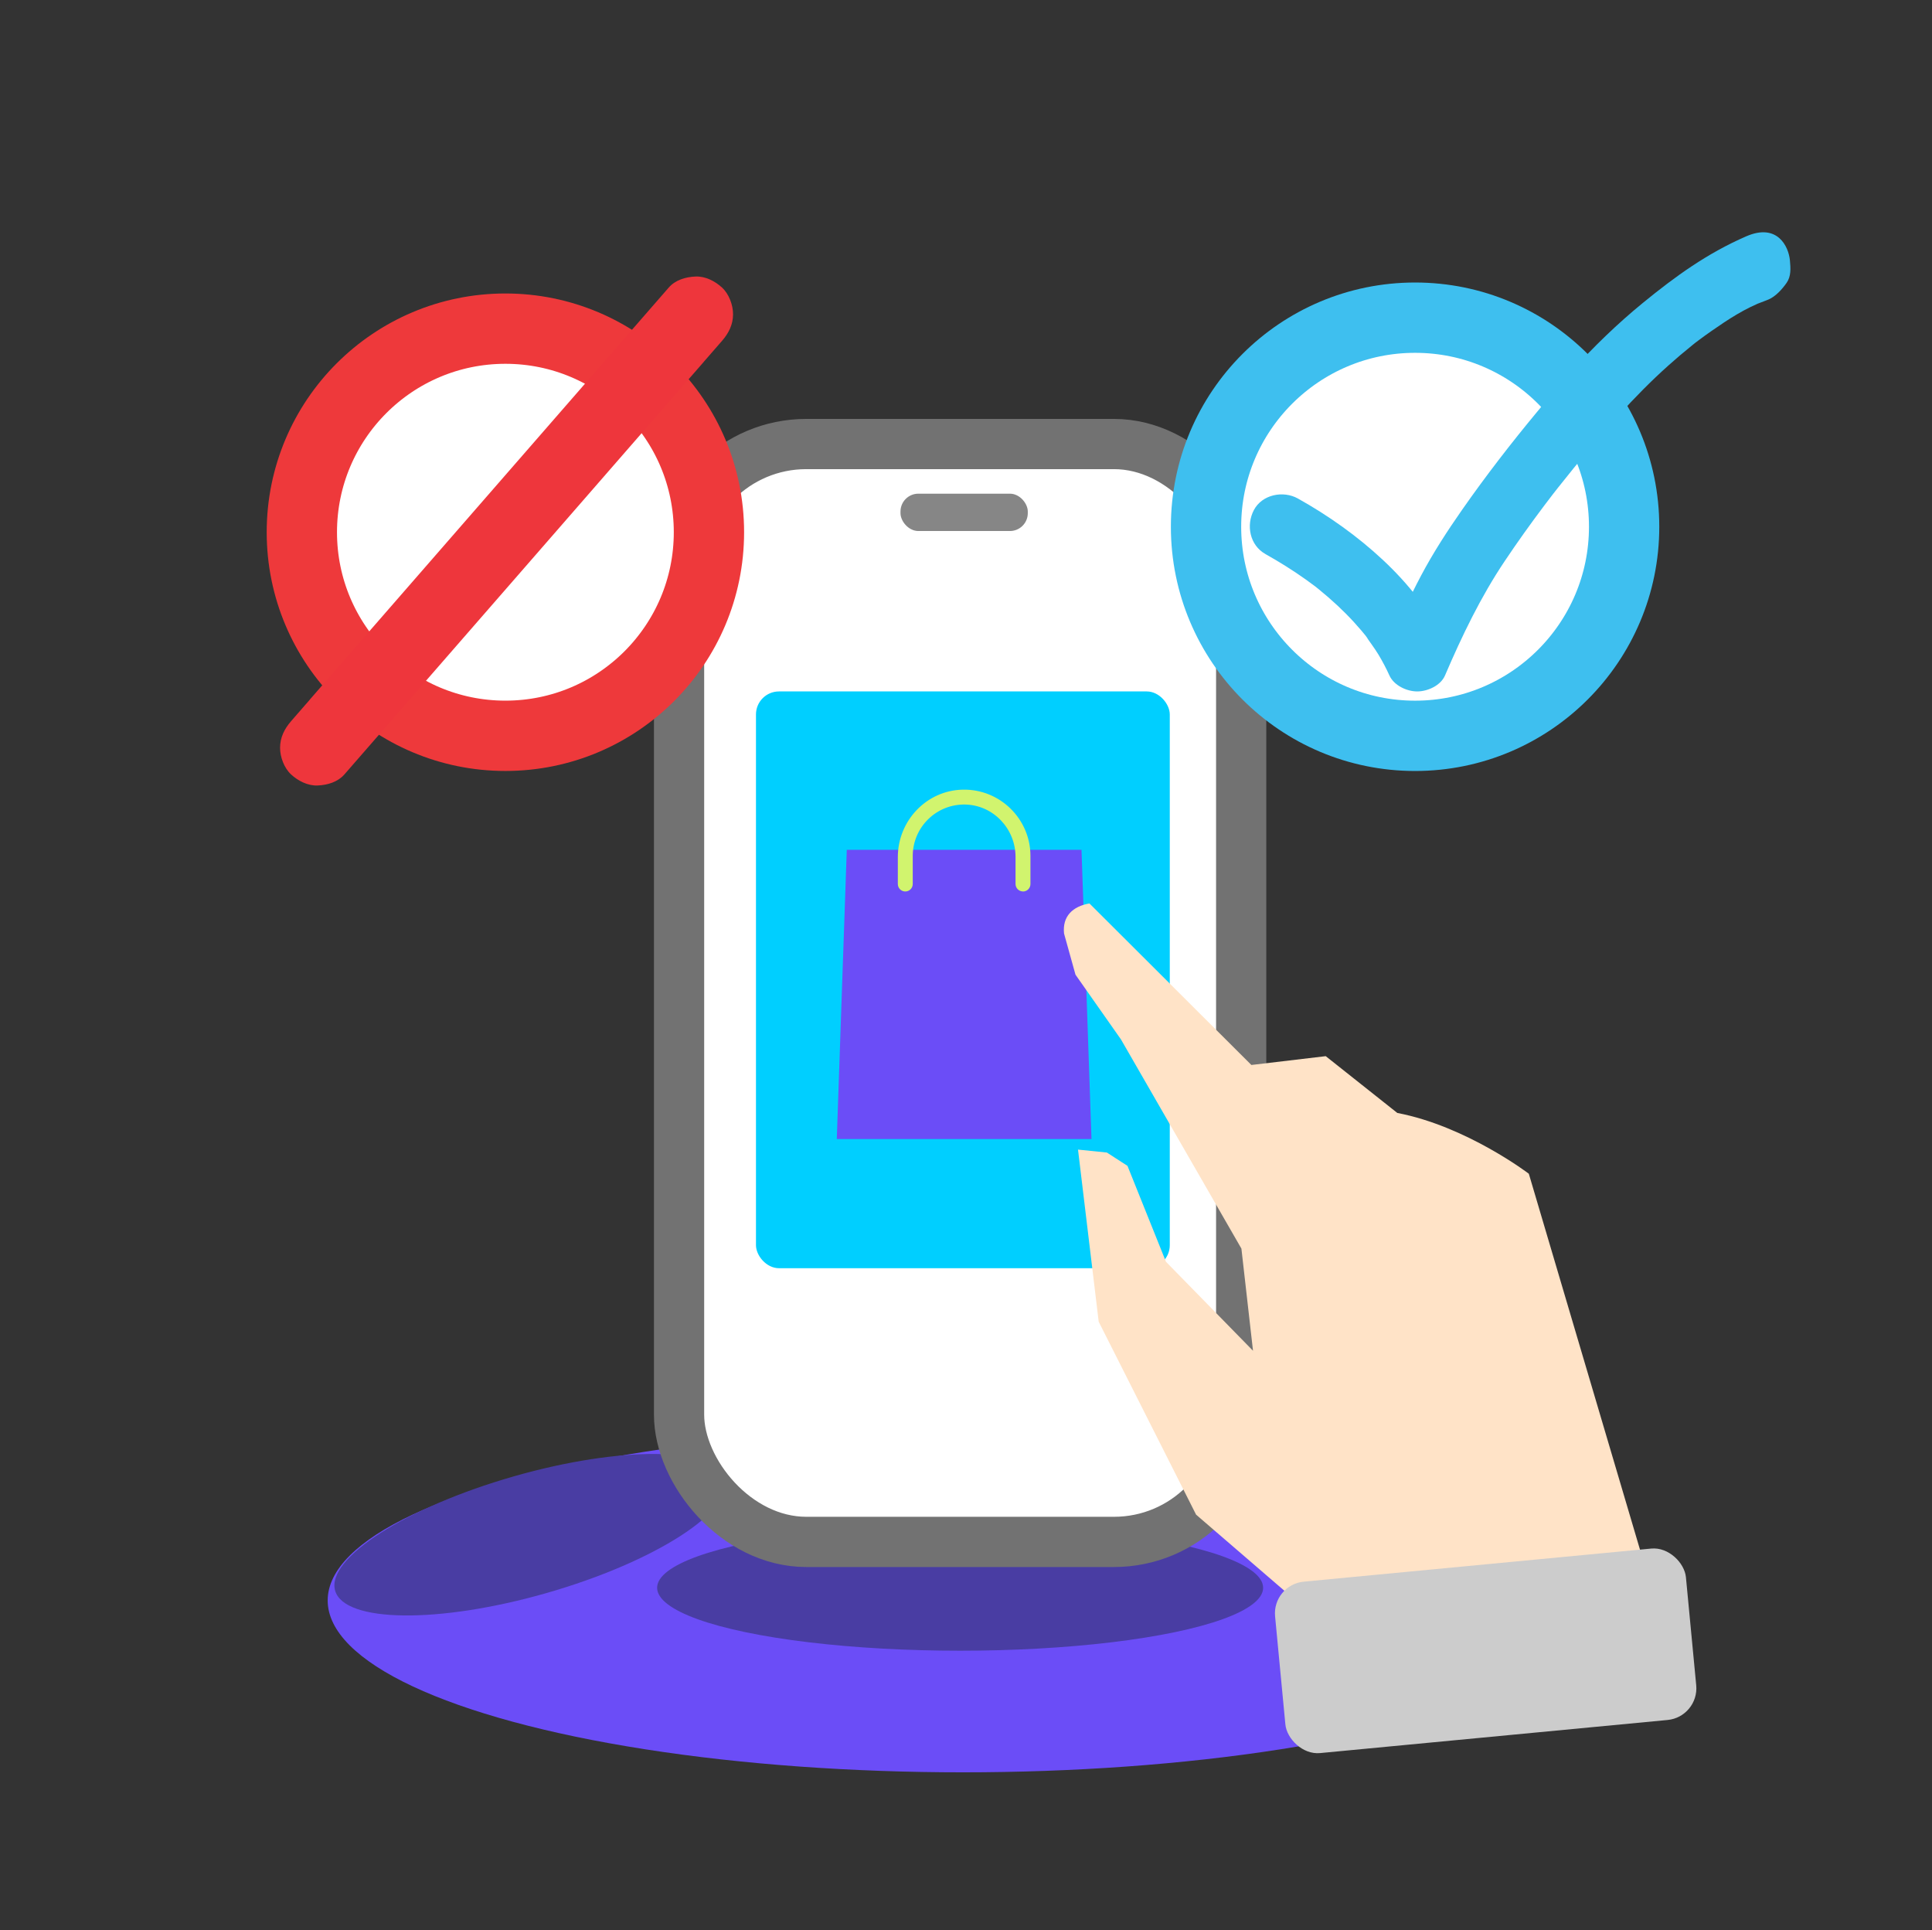 <?xml version="1.0" encoding="UTF-8"?>
<svg id="Layer_9" data-name="Layer 9" xmlns="http://www.w3.org/2000/svg" viewBox="0 0 769.48 768.69">
  <rect x="0" y="0" width="769.48" height="768.69" fill="#333333" stroke="none"/>
  <defs>
    <style>
      .cls-1 {
        fill: #6b4df7;
      }

      .cls-1, .cls-2, .cls-3, .cls-4, .cls-5, .cls-6, .cls-7, .cls-8, .cls-9 {
        stroke-width: 0px;
      }

      .cls-2 {
        fill: #493da3;
      }

      .cls-10 {
        stroke: #ee393b;
      }

      .cls-10, .cls-11 {
        stroke-width: 28px;
      }

      .cls-10, .cls-11, .cls-12 {
        fill: #fff;
        stroke-miterlimit: 10;
      }

      .cls-3 {
        fill: #ffe3c7;
      }

      .cls-4 {
        fill: #868686;
      }

      .cls-5 {
        fill: #ee363c;
      }

      .cls-6 {
        fill: #ccc;
      }

      .cls-7 {
        fill: #3ebfef;
      }

      .cls-11 {
        stroke: #3ebfef;
      }

      .cls-12 {
        stroke: #727272;
        stroke-width: 20px;
      }

      .cls-8 {
        fill: #d1f46e;
      }

      .cls-9 {
        fill: #00cfff;
      }
    </style>
  </defs>
  <ellipse class="cls-1" cx="383.5" cy="637.34" rx="252.99" ry="68.43"/>
  <ellipse class="cls-2" cx="382.4" cy="632.27" rx="120.68" ry="25.07"/>
  <ellipse class="cls-2" cx="211.14" cy="611.14" rx="80.79" ry="24.13" transform="translate(-160.28 81.88) rotate(-16)"/>
  <rect class="cls-12" x="270.46" y="176.82" width="223.88" height="437.19" rx="50.67" ry="50.67"/>
  <rect class="cls-4" x="358.65" y="196.59" width="50.7" height="14.87" rx="7.11" ry="7.11"/>
  <rect class="cls-9" x="301.09" y="275.34" width="164.81" height="229.68" rx="9.17" ry="9.17"/>
  <circle class="cls-10" cx="201.29" cy="211.94" r="81.07"/>
  <path class="cls-5" d="m137.16,308.4c13.56-15.56,27.11-31.12,40.67-46.68,13.45-15.44,26.9-30.87,40.34-46.31,7.65-8.78,15.31-17.57,22.96-26.35l-21.21-21.21c-13.45,15.44-26.9,30.87-40.35,46.31s-26.9,30.87-40.35,46.31c-7.54,8.66-15.09,17.32-22.63,25.98l21.21,21.21c18.54-21.28,37.07-42.55,55.61-63.83s37.07-42.55,55.61-63.83c10.39-11.93,20.78-23.85,31.17-35.78,2.64-3.03,4.39-6.48,4.39-10.61,0-3.68-1.63-8.07-4.39-10.61s-6.61-4.57-10.61-4.39-8.01,1.41-10.61,4.39c-17.62,20.22-35.23,40.44-52.85,60.66-17.56,20.16-35.12,40.32-52.69,60.47-9.9,11.37-19.81,22.73-29.71,34.1l21.21,21.21c18.58-21.33,37.16-42.66,55.74-63.98,18.53-21.26,37.05-42.53,55.58-63.79,10.44-11.98,20.88-23.96,31.32-35.94,2.64-3.03,4.39-6.48,4.39-10.61,0-3.68-1.63-8.07-4.39-10.61s-6.61-4.57-10.61-4.39-8.01,1.41-10.61,4.39c-18.58,21.33-37.16,42.66-55.74,63.98-18.53,21.26-37.05,42.53-55.58,63.79-10.44,11.98-20.88,23.96-31.32,35.94-2.64,3.03-4.39,6.48-4.39,10.61,0,3.68,1.63,8.07,4.39,10.61s6.61,4.57,10.61,4.39,8.01-1.41,10.61-4.39c17.62-20.22,35.23-40.44,52.85-60.66,17.56-20.16,35.12-40.32,52.69-60.47,9.9-11.37,19.81-22.73,29.71-34.1l-21.21-21.21c-18.54,21.28-37.07,42.55-55.61,63.83-18.54,21.28-37.07,42.55-55.61,63.83-10.39,11.93-20.78,23.85-31.17,35.78-2.64,3.03-4.39,6.48-4.39,10.61,0,3.68,1.63,8.07,4.39,10.61s6.61,4.57,10.61,4.39,8.01-1.41,10.61-4.39c13.45-15.44,26.9-30.87,40.35-46.31s26.9-30.87,40.35-46.31c7.54-8.66,15.09-17.32,22.63-25.98,2.64-3.03,4.39-6.48,4.39-10.61,0-3.68-1.63-8.07-4.39-10.61s-6.61-4.57-10.61-4.39-8.01,1.41-10.61,4.39c-13.56,15.56-27.11,31.12-40.67,46.68-13.45,15.44-26.9,30.87-40.34,46.31-7.65,8.78-15.31,17.57-22.96,26.35-2.64,3.03-4.39,6.48-4.39,10.61,0,3.68,1.63,8.07,4.39,10.61s6.61,4.57,10.61,4.39,8.01-1.41,10.61-4.39h0Z"/>
  <polygon class="cls-1" points="434.72 453.58 333.28 453.58 334.44 419.97 337.26 338.4 430.74 338.4 432.7 395.03 434.72 453.58"/>
  <path class="cls-3" d="m433.93,359.79l64.47,64.3,29.61-3.51,28.52,22.62c27.54,5.26,52.37,24.2,52.37,24.2l45.75,154.67,8.43,22-48.22-3.14-78.72,13.73-59.76-51.5-38.79-76.83-8.24-68.54,11.5,1.17,8.2,5.3,15.33,38.19,34.67,35.44-4.62-40.68-47.96-83.28-18.12-25.79-4.56-16.39c-.71-6.83,3.37-10.81,10.14-11.99h0Z"/>
  <path class="cls-8" d="m407.44,354.99h0c-1.64,0-2.97-1.33-2.97-2.97v-10.79c0-11.18-8.8-20.58-19.98-20.85-11.51-.27-20.96,9.01-20.96,20.47v11.18c0,1.64-1.33,2.97-2.97,2.97h0c-1.64,0-2.97-1.33-2.97-2.97v-10.73c0-14.46,11.44-26.58,25.9-26.85,14.8-.28,26.92,11.67,26.92,26.41v11.18c0,1.64-1.33,2.97-2.97,2.97Z"/>
  <rect class="cls-6" x="509.57" y="623.05" width="164.37" height="68.57" rx="12.67" ry="12.67" transform="translate(-59.7 59.11) rotate(-5.44)"/>
  <circle class="cls-11" cx="563.6" cy="209.76" r="83.26"/>
  <path class="cls-7" d="m503.96,220.62c5.56,3.11,10.97,6.49,16.16,10.18,1.23.88,2.45,1.77,3.65,2.68,2.43,1.83-2.01-1.61-.1-.08.55.44,1.1.87,1.64,1.31,2.53,2.06,5,4.2,7.39,6.43,2.29,2.14,4.5,4.36,6.61,6.67,1.01,1.1,2,2.23,2.97,3.37.59.7,1.17,1.41,1.75,2.12.59.74,1.73,2.72-.32-.43,1.73,2.65,3.69,5.13,5.33,7.85,1.61,2.68,3.06,5.44,4.35,8.28,1.81,3.98,6.91,6.34,11.06,6.34s9.34-2.34,11.06-6.34c6.78-15.81,14.19-31.24,23.79-45.56,5.02-7.49,10.26-14.83,15.68-22.03,1.21-1.6,2.42-3.2,3.65-4.79.97-1.26-1.72,2.22-.76.98.27-.35.54-.7.82-1.05.6-.77,1.19-1.53,1.79-2.29,2.09-2.65,4.2-5.28,6.33-7.89,11.76-14.42,23.82-28.44,37.73-40.87,3.05-2.73,6.17-5.38,9.37-7.95.83-.67,1.66-1.36,2.52-1.99-.06.04-2.66,2.02-1.06.82.43-.32.86-.65,1.29-.97,1.64-1.23,3.31-2.43,4.99-3.6,6.76-4.69,13.07-8.91,21.44-12.12-1.02.43-2.04.86-3.06,1.29,1.3-.54,2.6-1.06,3.92-1.55,3.19-1.17,5.98-4.44,7.62-6.79,1.82-2.61,1.62-5.74,1.32-8.96-.52-5.56-5.02-14.96-17.41-9.57-15.54,6.77-28.13,15.86-41.18,26.53-10.18,8.32-19.66,17.51-28.47,27.25-4.72,5.22-9.15,10.71-13.64,16.12-10.43,12.57-20.45,25.53-29.81,38.92-5.93,8.48-11.54,17.13-16.39,26.27-4.64,8.74-8.68,17.78-12.58,26.87h22.11c-5.69-12.53-14.67-23.68-24.68-33.04-10.19-9.53-21.75-17.72-33.92-24.52-5.85-3.27-14.25-1.6-17.52,4.59-3.19,6.04-1.65,14.03,4.59,17.52Z"/>
</svg>
